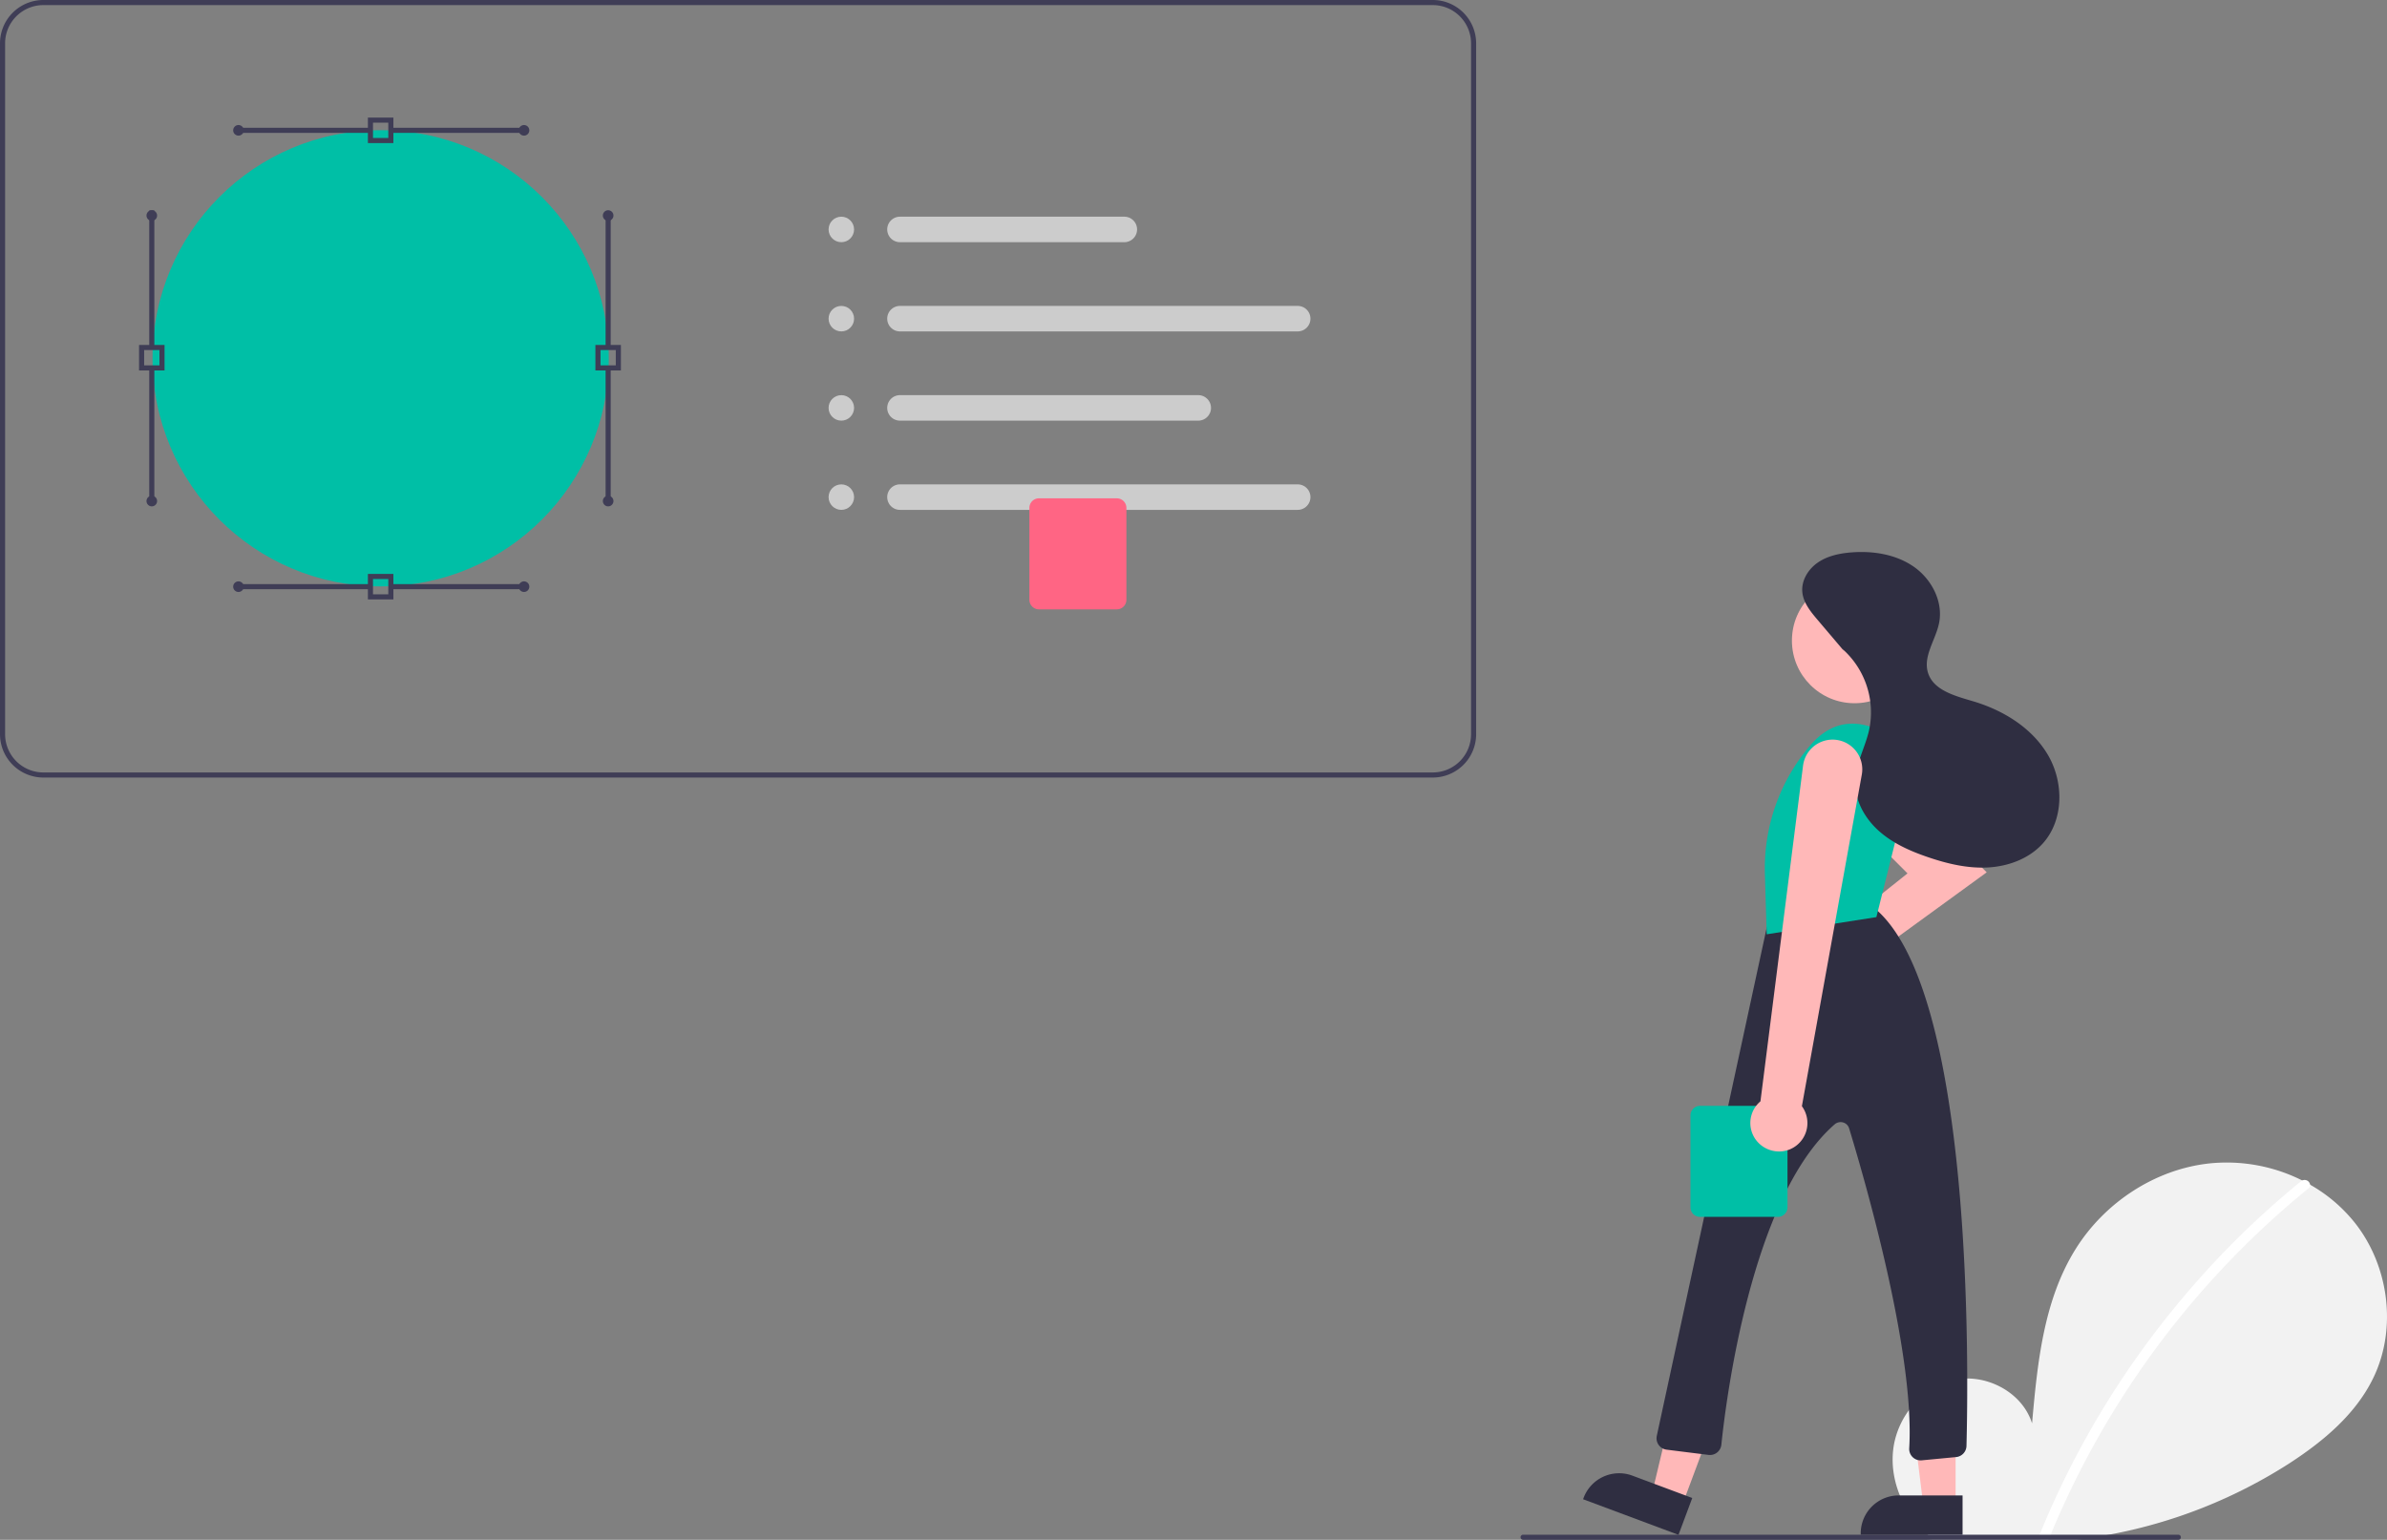 <svg xmlns="http://www.w3.org/2000/svg" id="eea36a73-aee8-429d-873f-f80541e99906" width="936.268" height="604" data-name="Layer 1" viewBox="0 0 936.268 604"><rect x="0" y="0" width="936.268" height="604" fill="#808080" stroke="none"/><path fill="#ccc" d="M572.866,243h-88a5,5,0,0,1,0-10h88a5,5,0,0,1,0,10Z" transform="translate(-131.866 -148)"/><path fill="#ccc" d="M640.866,278h-156a5,5,0,0,1,0-10h156a5,5,0,0,1,0,10Z" transform="translate(-131.866 -148)"/><path fill="#ccc" d="M601.866,313h-117a5,5,0,0,1,0-10h117a5,5,0,0,1,0,10Z" transform="translate(-131.866 -148)"/><path fill="#ccc" d="M640.866,348h-156a5,5,0,0,1,0-10h156a5,5,0,0,1,0,10Z" transform="translate(-131.866 -148)"/><circle cx="149.304" cy="140.545" r="89.47" fill="#00bfa6"/><path fill="#3f3d56" d="M286.17,204.124h-10v-10h10Zm-8-2h6v-6h-6Z" transform="translate(-131.866 -148)"/><rect width="53" height="2" x="152.539" y="50.124" fill="#3f3d56"/><circle cx="205.539" cy="51.124" r="2.083" fill="#3f3d56"/><rect width="52" height="2" x="93.539" y="50.124" fill="#3f3d56"/><circle cx="93.539" cy="51.124" r="2.083" fill="#3f3d56"/><path fill="#3f3d56" d="M375.405,293.31h-10v-10h10Zm-8-2h6v-6h-6Z" transform="translate(-131.866 -148)"/><rect width="2" height="52" x="237.539" y="144.545" fill="#3f3d56"/><circle cx="238.539" cy="196.545" r="2.083" fill="#3f3d56"/><rect width="2" height="52" x="237.539" y="84.545" fill="#3f3d56"/><circle cx="238.539" cy="84.545" r="2.083" fill="#3f3d56"/><path fill="#3f3d56" d="M196.405,293.31h-10v-10h10Zm-8-2h6v-6h-6Z" transform="translate(-131.866 -148)"/><rect width="2" height="52" x="58.539" y="144.545" fill="#3f3d56"/><circle cx="59.539" cy="196.545" r="2.083" fill="#3f3d56"/><rect width="2" height="54" x="58.539" y="82.545" fill="#3f3d56"/><circle cx="59.539" cy="84.545" r="2.083" fill="#3f3d56"/><path fill="#3f3d56" d="M286.17,383.124h-10v-10h10Zm-8-2h6v-6h-6Z" transform="translate(-131.866 -148)"/><rect width="53" height="2" x="153.539" y="229.124" fill="#3f3d56"/><circle cx="205.539" cy="230.124" r="2.083" fill="#3f3d56"/><rect width="52" height="2" x="93.539" y="229.124" fill="#3f3d56"/><circle cx="93.539" cy="230.124" r="2.083" fill="#3f3d56"/><path fill="#3f3d56" d="M693.866,453h-545a17.019,17.019,0,0,1-17-17V165a17.019,17.019,0,0,1,17-17h545a17.019,17.019,0,0,1,17,17V436A17.019,17.019,0,0,1,693.866,453Zm-545-303a15.017,15.017,0,0,0-15,15V436a15.017,15.017,0,0,0,15,15h545a15.017,15.017,0,0,0,15-15V165a15.017,15.017,0,0,0-15-15Z" transform="translate(-131.866 -148)"/><circle cx="330" cy="90" r="5" fill="#ccc"/><circle cx="330" cy="125" r="5" fill="#ccc"/><circle cx="330" cy="160" r="5" fill="#ccc"/><circle cx="330" cy="195" r="5" fill="#ccc"/><path fill="#ff6584" d="M569.924,387.028h-30.537a3.765,3.765,0,0,1-3.761-3.761V347.231a3.765,3.765,0,0,1,3.761-3.761h30.537a3.765,3.765,0,0,1,3.761,3.761V383.267A3.765,3.765,0,0,1,569.924,387.028Z" transform="translate(-131.866 -148)"/><path fill="#f2f2f2" d="M888.672,750.55l-3.39.83c1.53.22,3.06.43,4.59.62h56.54q6.36-.81,12.65-2a197.136,197.136,0,0,0,70.96-28.11c13.27-8.63,25.92-19.24,32.79-33.49,9.33-19.35,6.07-43.85-7.25-60.7a60.772,60.772,0,0,0-17.59-15c-1.01-.58-2.03-1.13-3.07-1.65a66.06,66.06,0,0,0-36.49-6.68c-21.35,2.33-41.05,15.37-52.42,33.59-12.57,20.12-14.98,44.74-17.08,68.37-3.81-12.26-18.11-19.75-30.66-17.04-12.54,2.7-22.22,14.41-23.78,27.15-1.53,12.46,4.13,25.25,13.56,33.56C888.242,750.18,888.452,750.37,888.672,750.55Z" transform="translate(-131.866 -148)"/><path fill="#fff" d="M932.272,752h2.83a2.059,2.059,0,0,0,.63-.85c.16-.38.31-.77.48-1.15a345.304,345.304,0,0,1,101.09-135.82,1.614,1.614,0,0,0,.67-1.48,2.178,2.178,0,0,0-3.52-1.37,345.769,345.769,0,0,0-48.25,47.92,347.375,347.375,0,0,0-54.33,90.75c-.01.03-.02.05-.03.08A1.557,1.557,0,0,0,932.272,752Z" transform="translate(-131.866 -148)"/><path fill="#ffb8b8" d="M833.139,530.035a11.398,11.398,0,0,1,11.386-11.385c.11,0,.219.006.327.013l35.208-28.064-25.231-25.231A11.129,11.129,0,1,1,870.568,449.627l40.555,40.555L855.904,530.341a11.384,11.384,0,0,1-22.765-.306Z" transform="translate(-131.866 -148)"/><polygon fill="#ffb8b8" points="659.944 590.049 648.037 585.604 659.517 537.561 677.09 544.122 659.944 590.049"/><path fill="#2f2e41" d="M769.136,728.127h25.058a0,0,0,0,1,0,0v15.433a0,0,0,0,1,0,0H754.249a0,0,0,0,1,0,0V743.014A14.887,14.887,0,0,1,769.136,728.127Z" transform="translate(174.39 -372.309) rotate(20.472)"/><polygon fill="#ffb8b8" points="767.066 590.229 754.356 590.229 748.31 541.205 767.069 541.206 767.066 590.229"/><path fill="#2f2e41" d="M744.731,586.597h25.058a0,0,0,0,1,0,0v15.433a0,0,0,0,1,0,0H729.844a0,0,0,0,1,0,0v-.547A14.887,14.887,0,0,1,744.731,586.597Z"/><path fill="#2f2e41" d="M882.093,719.591a4.493,4.493,0,0,1-1.363-3.508c2.268-37.44-17.466-105.495-23.568-125.461a3.418,3.418,0,0,0-2.365-2.327,3.546,3.546,0,0,0-3.316.746c-32.961,28.712-42.798,109.716-44.436,125.663a4.494,4.494,0,0,1-5.033,3.998L785.561,716.645a4.5,4.5,0,0,1-3.84-5.417l43.136-199.441.026-.12.079-.095c10.431-12.518,40.653-7.644,41.935-7.43l.133.022.104.086c38.81,32.184,36.843,181.366,36.055,210.945a4.501,4.501,0,0,1-4.072,4.353l-13.473,1.283q-.215.021-.43.021A4.488,4.488,0,0,1,882.093,719.591Z" transform="translate(-131.866 -148)"/><circle cx="727.419" cy="251.287" r="24.561" fill="#ffb8b8"/><path fill="#00bfa6" d="M883.402,445.543s-22.808-26.954-41.468-5.184v0a74.113,74.113,0,0,0-17.809,50.432l.704,23.693,43.023-6.739Z" transform="translate(-131.866 -148)"/><path fill="#2f2e41" d="M855.304,403.536,844.751,391.104c-2.719-3.204-5.564-6.693-5.949-10.878-.422-4.587,2.369-9.046,6.183-11.629s8.499-3.555,13.091-3.911c8.518-.661,17.482.746,24.484,5.641s11.584,13.733,9.876,22.104c-1.344,6.592-6.298,12.906-4.373,19.352,2.107,7.053,10.747,9.217,17.801,11.32,11.84,3.53,23.146,10.48,29.352,21.164s6.178,25.417-2.094,34.595c-5.356,5.943-13.434,8.948-21.422,9.401s-15.938-1.429-23.514-4.002c-6.977-2.37-13.878-5.418-19.37-10.329s-9.449-11.939-9.278-19.306c.163-7.02,3.924-13.414,5.468-20.264a33.255,33.255,0,0,0-10.395-31.73" transform="translate(-131.866 -148)"/><path fill="#00bfa6" d="M829.224,625.335h-30.537a3.765,3.765,0,0,1-3.761-3.761V585.538a3.765,3.765,0,0,1,3.761-3.761h30.537a3.765,3.765,0,0,1,3.761,3.761v36.036A3.765,3.765,0,0,1,829.224,625.335Z" transform="translate(-131.866 -148)"/><path fill="#ffb8b8" d="M820.173,594.513a11.117,11.117,0,0,1,2.204-14.506l16.714-131.693a11.682,11.682,0,0,1,11.565-10.192l.156.001A11.66,11.66,0,0,1,862.133,451.855l-23.501,130.062.005.006a11.169,11.169,0,0,1-4.389,16.777,10.879,10.879,0,0,1-4.527.974A11.323,11.323,0,0,1,820.173,594.513Z" transform="translate(-131.866 -148)"/><path fill="#3f3d56" d="M986.287,752h-257a1,1,0,0,1,0-2h257a1,1,0,1,1,0,2Z" transform="translate(-131.866 -148)"/></svg>